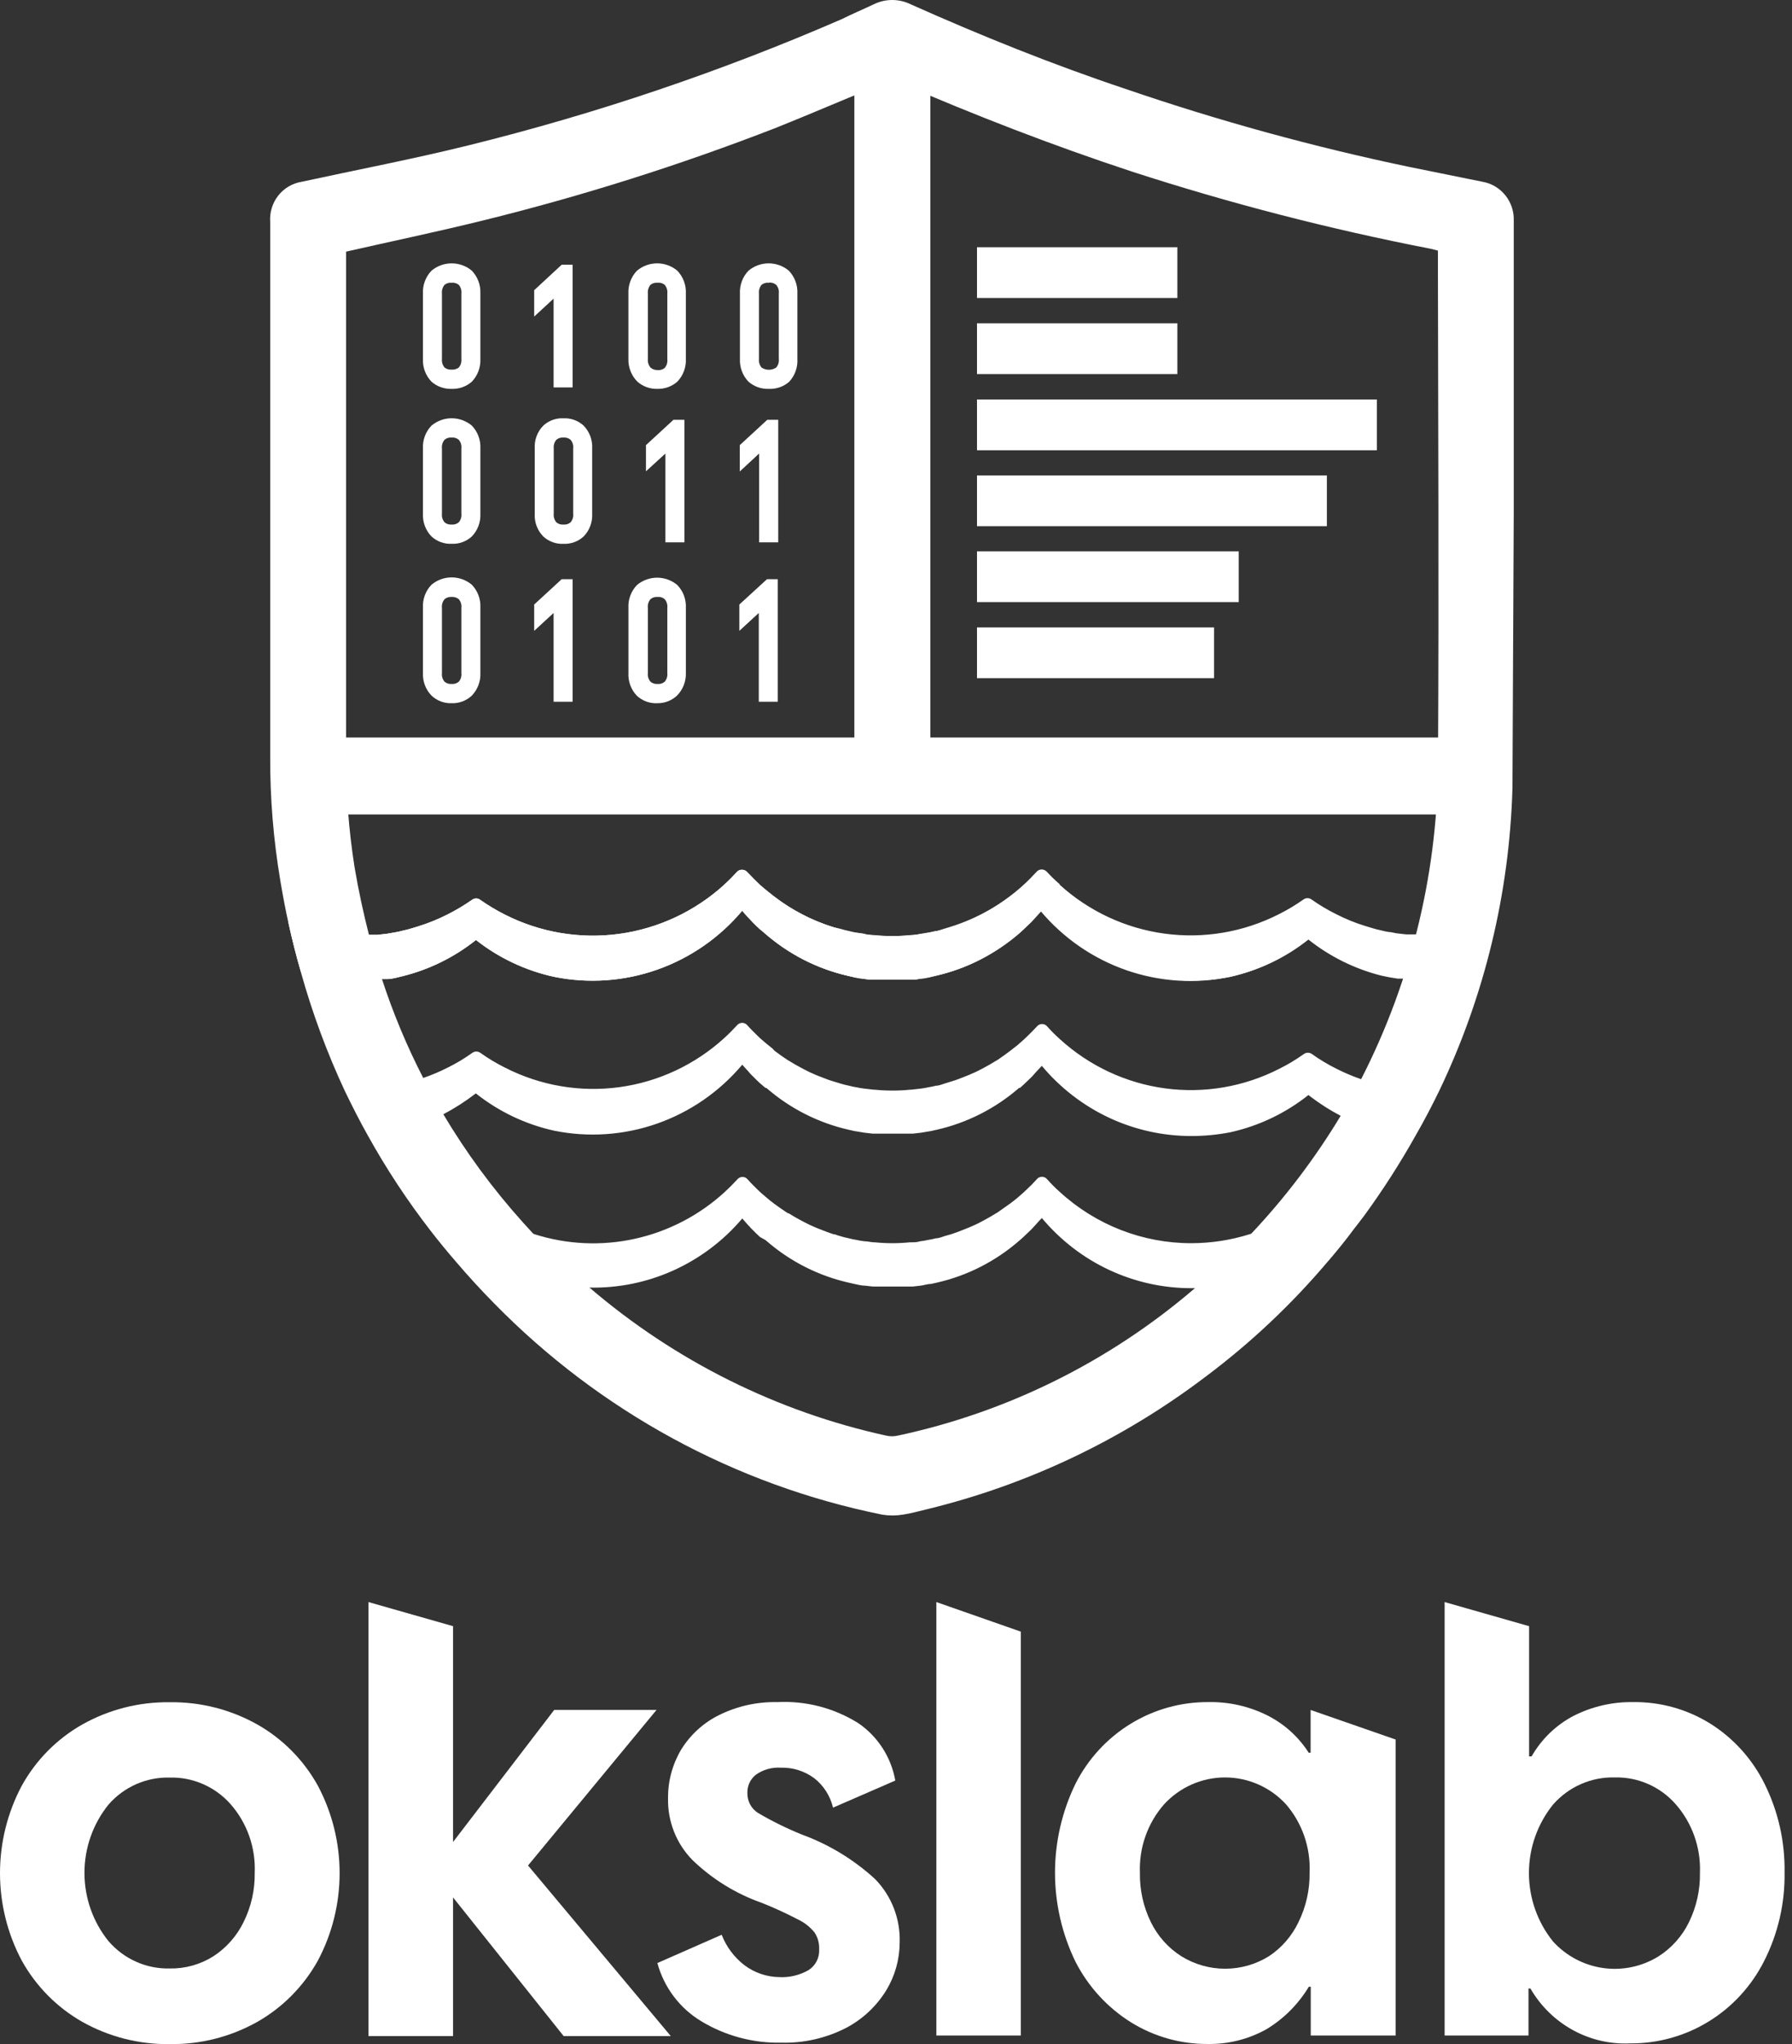 <svg width="100" height="114" viewBox="0 0 100 114" fill="none" xmlns="http://www.w3.org/2000/svg">
<rect x="0" y="0" width="100" height="114" fill="#333333" stroke="none"/>
<g clip-path="url(#clip0_905_2337)">
<path d="M65.701 13.789H54.52V16.62H65.701V13.789Z" fill="white"/>
<path d="M58.433 48.646C58.396 48.605 58.351 48.573 58.301 48.55C58.252 48.528 58.198 48.517 58.143 48.517C58.089 48.517 58.035 48.528 57.985 48.55C57.935 48.573 57.89 48.605 57.854 48.646C57.625 48.894 57.381 49.141 57.128 49.372L56.761 49.694C56.638 49.793 56.516 49.892 56.386 49.983C55.405 50.74 54.301 51.319 53.123 51.692L52.773 51.799C52.602 51.849 52.43 51.898 52.259 51.931C52.114 51.969 51.967 52 51.819 52.022L51.378 52.096L50.864 52.154C50.523 52.191 50.18 52.208 49.837 52.204C49.488 52.208 49.14 52.191 48.793 52.154C48.622 52.154 48.45 52.154 48.279 52.096C48.108 52.039 47.977 52.047 47.831 52.022C47.685 52.001 47.54 51.97 47.398 51.931C47.225 51.896 47.053 51.852 46.885 51.799L46.485 51.708C44.974 51.239 43.583 50.441 42.407 49.372C42.163 49.141 41.918 48.894 41.69 48.646C41.654 48.603 41.61 48.568 41.56 48.544C41.51 48.52 41.455 48.508 41.4 48.508C41.345 48.508 41.29 48.52 41.24 48.544C41.19 48.568 41.146 48.603 41.11 48.646C40.882 48.894 40.646 49.133 40.401 49.356C38.761 50.842 36.717 51.793 34.535 52.088C32.354 52.382 30.135 52.005 28.168 51.007C27.689 50.765 27.229 50.489 26.79 50.181C26.726 50.133 26.649 50.107 26.569 50.107C26.49 50.107 26.413 50.133 26.349 50.181C25.907 50.489 25.444 50.765 24.963 51.007C24.438 51.273 23.893 51.494 23.331 51.667L22.981 51.774C22.81 51.824 22.638 51.873 22.467 51.907C22.319 51.948 22.17 51.981 22.018 52.005L21.578 52.08L21.064 52.138H20.591H20.037C19.688 52.142 19.34 52.125 18.993 52.088C18.822 52.088 18.65 52.088 18.479 52.03L18.047 52.005C17.898 51.983 17.752 51.953 17.606 51.915C17.435 51.915 17.264 51.832 17.093 51.783L16.742 51.675C16.522 51.609 16.31 51.535 16.098 51.453C16.302 52.377 16.53 53.285 16.791 54.176L17.606 54.391L17.892 54.457L18.495 54.556C18.642 54.556 18.789 54.597 18.936 54.606H19.009C19.14 54.606 19.262 54.606 19.392 54.606H20.697H21.073H21.154H21.317H21.594C21.896 54.606 22.19 54.507 22.483 54.441C23.969 54.07 25.359 53.384 26.561 52.426C27.845 53.435 29.336 54.137 30.924 54.482C32.842 54.87 34.827 54.732 36.674 54.081C38.521 53.431 40.163 52.293 41.428 50.784C41.583 50.965 41.738 51.147 41.901 51.32L42.016 51.436C42.146 51.576 42.293 51.708 42.432 51.84L42.652 52.039C43.997 53.208 45.604 54.026 47.333 54.424L47.627 54.49L48.23 54.589C48.377 54.589 48.524 54.63 48.67 54.639H48.744C48.874 54.639 48.997 54.639 49.127 54.639H50.432C50.554 54.639 50.677 54.639 50.807 54.639H50.889C51.036 54.639 51.182 54.639 51.329 54.589C51.631 54.589 51.925 54.49 52.218 54.424C53.957 54.03 55.57 53.198 56.907 52.005L57.128 51.807L57.552 51.403L57.658 51.287L58.074 50.833C58.469 50.359 58.826 49.854 59.142 49.323C58.894 49.11 58.658 48.884 58.433 48.646Z" fill="white"/>
<path d="M41.136 48.647C41.173 48.606 41.218 48.574 41.268 48.551C41.317 48.529 41.371 48.517 41.426 48.517C41.48 48.517 41.534 48.529 41.584 48.551C41.634 48.574 41.679 48.606 41.715 48.647C41.952 48.895 42.188 49.142 42.441 49.373L42.816 49.695L43.183 49.984C44.164 50.741 45.268 51.32 46.446 51.693L46.796 51.8C46.968 51.85 47.139 51.899 47.31 51.932C47.452 51.971 47.596 52.001 47.742 52.023C47.889 52.023 48.036 52.081 48.191 52.097L48.705 52.155C49.046 52.192 49.389 52.209 49.732 52.205C50.081 52.209 50.429 52.192 50.776 52.155C50.947 52.155 51.119 52.155 51.29 52.097L51.73 52.023C51.879 52.001 52.026 51.97 52.171 51.932C52.342 51.932 52.513 51.85 52.684 51.8L53.035 51.693C54.546 51.224 55.938 50.427 57.113 49.357C57.366 49.126 57.61 48.878 57.839 48.63C57.874 48.587 57.918 48.552 57.968 48.529C58.018 48.505 58.073 48.492 58.128 48.492C58.184 48.492 58.238 48.505 58.288 48.529C58.338 48.552 58.383 48.587 58.418 48.63C58.642 48.879 58.879 49.116 59.127 49.34C60.767 50.826 62.811 51.778 64.993 52.072C67.174 52.367 69.393 51.99 71.36 50.991C71.84 50.752 72.3 50.476 72.739 50.166C72.804 50.118 72.882 50.092 72.963 50.092C73.043 50.092 73.122 50.118 73.187 50.166C73.627 50.477 74.091 50.753 74.574 50.991C75.097 51.259 75.643 51.48 76.205 51.651L76.564 51.759C76.732 51.812 76.904 51.857 77.077 51.891C77.22 51.93 77.364 51.96 77.51 51.982C77.656 51.982 77.803 52.039 77.958 52.056L78.472 52.114H78.937H79.5C79.846 52.118 80.191 52.102 80.535 52.064C80.707 52.064 80.886 52.064 81.049 52.006C81.212 51.949 81.351 51.957 81.498 51.932C81.643 51.911 81.788 51.88 81.93 51.841C82.103 51.807 82.275 51.763 82.444 51.709L82.794 51.602C83.015 51.536 83.235 51.462 83.447 51.379C83.235 52.304 83.006 53.212 82.754 54.103L81.938 54.318L81.644 54.384C81.449 54.384 81.245 54.458 81.041 54.483C80.837 54.508 80.747 54.524 80.601 54.532H80.527C80.397 54.532 80.274 54.532 80.152 54.532H78.88C78.757 54.532 78.635 54.532 78.505 54.532H78.431H78.268H77.991C77.689 54.532 77.387 54.433 77.094 54.367C75.609 53.995 74.219 53.309 73.016 52.353C71.738 53.39 70.243 54.119 68.645 54.483C66.726 54.869 64.741 54.729 62.894 54.077C61.047 53.426 59.406 52.286 58.141 50.776C57.986 50.958 57.822 51.14 57.659 51.313L57.553 51.429L57.129 51.833L56.917 52.031C55.559 53.207 53.938 54.029 52.195 54.425L51.91 54.491L51.306 54.59C51.159 54.59 51.013 54.631 50.866 54.639H50.784H50.409H49.104C48.974 54.639 48.851 54.639 48.721 54.639H48.648C48.501 54.639 48.354 54.639 48.207 54.59C47.905 54.59 47.604 54.491 47.31 54.425C45.585 54.024 43.987 53.193 42.661 52.006L42.409 51.841C42.27 51.709 42.123 51.577 41.993 51.437L41.887 51.321C41.74 51.173 41.601 51.024 41.471 50.867C41.07 50.398 40.713 49.892 40.402 49.357C40.659 49.134 40.904 48.897 41.136 48.647Z" fill="white"/>
<path d="M65.701 18.031H54.52V20.863H65.701V18.031Z" fill="white"/>
<path d="M76.833 22.281H54.52V25.113H76.833V22.281Z" fill="white"/>
<path d="M74.044 26.516H54.52V29.347H74.044V26.516Z" fill="white"/>
<path d="M69.126 30.75H54.52V33.581H69.126V30.75Z" fill="white"/>
<path d="M67.748 34.992H54.52V37.823H67.748V34.992Z" fill="white"/>
<path d="M84.147 45.425V41.133L15.315 41.133V45.425L84.147 45.425Z" fill="white"/>
<path d="M51.917 3.422H47.676V44.9H51.917V3.422Z" fill="white"/>
<path d="M82.736 10.139L78.658 9.313C73.287 8.191 67.99 6.735 62.796 4.955C58.718 3.593 54.746 1.992 50.824 0.242C50.501 0.083 50.147 0 49.788 0C49.429 0 49.075 0.083 48.752 0.242C48.165 0.522 47.569 0.77 46.974 1.067C40.243 3.989 33.284 6.341 26.17 8.1C23.079 8.867 19.947 9.462 16.832 10.139C16.314 10.222 15.847 10.499 15.522 10.915C15.197 11.331 15.039 11.855 15.078 12.384V14.307C15.078 23.601 15.078 32.901 15.078 42.207C15.069 44.519 15.258 46.828 15.641 49.107C15.78 49.933 15.934 50.758 16.106 51.526C16.31 52.45 16.538 53.358 16.799 54.25C17.433 56.515 18.251 58.724 19.246 60.853C19.645 61.678 20.061 62.504 20.526 63.329C21.563 65.198 22.741 66.984 24.049 68.67C24.498 69.248 24.971 69.825 25.452 70.379C26.121 71.163 26.83 71.939 27.572 72.69C33.472 78.714 41.014 82.818 49.233 84.477C49.611 84.539 49.997 84.539 50.375 84.477C50.832 84.411 51.288 84.279 51.745 84.171C57.374 82.802 62.666 80.283 67.297 76.767C69.802 74.891 72.09 72.734 74.115 70.337C74.597 69.776 75.061 69.206 75.502 68.612C75.722 68.34 75.934 68.051 76.138 67.787C77.185 66.349 78.147 64.85 79.017 63.296C79.49 62.471 79.922 61.645 80.322 60.82C82.844 55.554 84.234 49.806 84.4 43.956L84.473 28.504V12.334C84.496 11.817 84.333 11.309 84.013 10.905C83.694 10.501 83.24 10.228 82.736 10.139ZM80.248 42.099C80.292 48.397 78.817 54.611 75.95 60.201C75.616 60.87 75.249 61.522 74.849 62.174C73.397 64.591 71.687 66.842 69.752 68.884C69.108 69.57 68.423 70.246 67.713 70.915C67.371 71.237 67.02 71.551 66.669 71.856C61.904 75.942 56.209 78.765 50.098 80.069C49.886 80.118 49.665 80.118 49.453 80.069C43.35 78.732 37.665 75.897 32.898 71.815C31.804 70.877 30.761 69.88 29.774 68.827L29.179 68.175C27.502 66.311 26.01 64.284 24.726 62.124C24.343 61.48 23.976 60.82 23.633 60.151C22.71 58.364 21.933 56.503 21.309 54.588C21.048 53.763 20.811 52.987 20.599 52.178C20.281 50.931 20.012 49.702 19.784 48.356C19.459 46.287 19.3 44.194 19.311 42.099V14.035C21.896 13.449 24.424 12.92 26.936 12.301C32.504 10.929 37.979 9.198 43.329 7.118C45.4 6.292 47.406 5.409 49.511 4.575C49.706 4.505 49.919 4.505 50.114 4.575C54.404 6.432 58.751 8.116 63.163 9.569C68.634 11.344 74.206 12.782 79.849 13.878L80.24 13.977V14.513C80.257 23.742 80.297 32.912 80.248 42.099Z" fill="white"/>
<path d="M68.041 52.11C68.343 52.069 68.636 52.011 68.922 51.945C68.636 52.003 68.343 52.069 68.041 52.11Z" fill="white"/>
<path d="M69.949 51.654C70.178 51.572 70.414 51.489 70.634 51.398L69.949 51.654Z" fill="white"/>
<path d="M82.826 51.708L82.475 51.816C82.306 51.869 82.135 51.913 81.961 51.948C81.826 51.975 81.69 51.994 81.553 52.005C81.406 52.005 81.26 52.063 81.105 52.08C80.95 52.096 80.762 52.129 80.591 52.138C80.247 52.175 79.901 52.191 79.555 52.187H78.993H78.528L78.014 52.129C77.859 52.129 77.712 52.08 77.565 52.055C77.419 52.034 77.275 52.003 77.133 51.964C76.96 51.93 76.788 51.886 76.619 51.832L76.26 51.725C75.699 51.554 75.153 51.333 74.629 51.065C74.147 50.827 73.683 50.551 73.243 50.239C73.178 50.191 73.099 50.166 73.019 50.166C72.938 50.166 72.86 50.191 72.794 50.239C72.356 50.549 71.895 50.825 71.416 51.065C69.449 52.063 67.23 52.44 65.048 52.146C62.867 51.851 60.823 50.899 59.183 49.414C58.934 49.19 58.698 48.953 58.473 48.704C58.438 48.661 58.394 48.626 58.344 48.602C58.294 48.578 58.239 48.566 58.184 48.566C58.129 48.566 58.074 48.578 58.024 48.602C57.974 48.626 57.929 48.661 57.894 48.704C57.707 48.91 57.511 49.1 57.307 49.298L57.169 49.43L56.801 49.752L56.483 50L56.41 50.057C56.173 50.239 55.929 50.413 55.684 50.569L55.594 50.627C55.383 50.759 55.17 50.883 54.95 50.998L54.812 51.073C54.583 51.197 54.347 51.304 54.11 51.403L53.89 51.494C53.637 51.593 53.384 51.692 53.132 51.766L52.781 51.873C52.61 51.923 52.438 51.972 52.267 52.005C52.122 52.044 51.975 52.074 51.827 52.096L51.386 52.171L50.873 52.228H50.824C50.497 52.228 50.163 52.228 49.837 52.228C49.511 52.228 49.176 52.228 48.85 52.228H48.801L48.287 52.171C48.132 52.171 47.986 52.121 47.839 52.096C47.693 52.075 47.549 52.044 47.406 52.005C47.235 52.005 47.064 51.923 46.893 51.873L46.485 51.708C46.227 51.631 45.974 51.54 45.726 51.436L45.498 51.345C45.262 51.247 45.03 51.137 44.805 51.015L44.666 50.941C44.446 50.825 44.226 50.701 44.014 50.569L43.932 50.511C43.679 50.355 43.435 50.181 43.198 50L43.125 49.942L42.815 49.694L42.407 49.372C42.365 49.324 42.319 49.28 42.269 49.24C42.073 49.042 41.869 48.852 41.69 48.646C41.654 48.603 41.61 48.568 41.56 48.544C41.51 48.52 41.455 48.508 41.4 48.508C41.345 48.508 41.29 48.52 41.24 48.544C41.19 48.568 41.146 48.603 41.11 48.646C40.882 48.894 40.646 49.133 40.401 49.356C38.761 50.842 36.717 51.793 34.535 52.088C32.354 52.382 30.135 52.005 28.168 51.007C27.689 50.765 27.229 50.489 26.79 50.181C26.726 50.133 26.649 50.107 26.569 50.107C26.49 50.107 26.413 50.133 26.349 50.181C25.907 50.489 25.444 50.765 24.963 51.007C24.438 51.273 23.893 51.494 23.331 51.667L22.981 51.774C22.81 51.824 22.638 51.873 22.467 51.907C22.319 51.948 22.17 51.981 22.018 52.005L21.578 52.08L21.064 52.138H20.591H20.037C19.688 52.142 19.34 52.125 18.993 52.088C18.822 52.088 18.65 52.088 18.479 52.03L18.047 52.005C17.898 51.983 17.752 51.953 17.606 51.915C17.435 51.915 17.264 51.832 17.093 51.783L16.742 51.675C16.522 51.609 16.31 51.535 16.098 51.453C16.302 52.377 16.53 53.285 16.791 54.176L17.606 54.391L17.892 54.457L18.495 54.556C18.642 54.556 18.789 54.597 18.936 54.606H19.009C19.14 54.606 19.262 54.606 19.392 54.606H20.697H21.073H21.154H21.317H21.594C21.896 54.606 22.19 54.507 22.483 54.441C23.969 54.07 25.359 53.384 26.561 52.426C27.845 53.435 29.336 54.137 30.924 54.482C32.842 54.87 34.827 54.732 36.674 54.081C38.521 53.431 40.163 52.293 41.428 50.784L41.477 50.842L41.779 51.18C41.819 51.215 41.854 51.253 41.885 51.296L41.999 51.411C42.13 51.552 42.277 51.684 42.415 51.816L42.636 52.014L42.684 52.055C44.004 53.22 45.591 54.031 47.3 54.416L47.594 54.482L48.197 54.581C48.344 54.581 48.491 54.622 48.638 54.63H48.711C48.842 54.63 48.964 54.63 49.095 54.63H50.4H50.775H50.856C51.003 54.63 51.15 54.63 51.297 54.581L51.9 54.482L52.185 54.416C53.889 54.037 55.473 53.234 56.793 52.08L56.85 52.039L57.062 51.84L57.487 51.436L57.593 51.32L57.699 51.205L58.008 50.866L58.066 50.809C59.341 52.325 60.996 53.466 62.857 54.112C64.718 54.758 66.717 54.886 68.643 54.482C70.237 54.133 71.732 53.421 73.014 52.402C74.218 53.357 75.608 54.044 77.092 54.416C77.386 54.482 77.688 54.54 77.989 54.581H78.267H78.43H78.503C78.634 54.581 78.756 54.581 78.878 54.581H80.191C80.314 54.581 80.436 54.581 80.567 54.581H80.64C80.787 54.581 80.933 54.581 81.08 54.531C81.227 54.482 81.488 54.465 81.684 54.432L81.977 54.366L82.793 54.152C83.046 53.26 83.274 52.352 83.486 51.428C83.266 51.568 83.046 51.642 82.826 51.708Z" fill="white"/>
<path d="M80.322 60.767C79.922 61.593 79.506 62.418 79.017 63.244H78.878H78.503H78.422H78.267H77.981C77.688 63.244 77.386 63.145 77.092 63.079C76.313 62.902 75.559 62.624 74.85 62.253C74.205 61.914 73.591 61.52 73.015 61.073C71.732 62.092 70.237 62.804 68.643 63.153C67.934 63.29 67.213 63.359 66.49 63.359C64.901 63.362 63.33 63.014 61.887 62.338C60.445 61.662 59.166 60.675 58.139 59.447L58.082 59.505L57.772 59.835L57.666 59.959L57.56 60.074L57.136 60.479L56.916 60.677C56.916 60.677 56.916 60.677 56.867 60.677C55.544 61.827 53.961 62.629 52.259 63.013L51.965 63.079L51.37 63.178L50.93 63.227H50.848H50.473H49.168H48.785H48.711L48.271 63.178L47.667 63.079L47.374 63.013C45.672 62.629 44.089 61.827 42.766 60.677H42.717L42.407 60.413C42.269 60.281 42.122 60.148 41.991 60.008L41.877 59.892L41.771 59.769L41.469 59.438L41.42 59.381C40.154 60.885 38.513 62.02 36.667 62.667C34.822 63.314 32.839 63.451 30.924 63.062C29.331 62.711 27.837 62 26.553 60.982C25.978 61.425 25.367 61.817 24.726 62.154C24.016 62.53 23.259 62.807 22.475 62.98C22.182 63.046 21.888 63.103 21.586 63.145H21.309H21.146H21.064H20.689H20.534C20.078 62.319 19.654 61.494 19.254 60.668C19.515 60.668 19.776 60.668 20.07 60.668H20.624H21.097L21.611 60.611C21.759 60.594 21.906 60.569 22.051 60.536C22.2 60.514 22.346 60.484 22.492 60.446C22.663 60.446 22.834 60.363 23.005 60.313L23.356 60.206L23.658 60.107C24.11 59.951 24.552 59.763 24.979 59.546C25.46 59.309 25.921 59.033 26.357 58.72C26.423 58.673 26.501 58.647 26.582 58.647C26.662 58.647 26.741 58.673 26.806 58.72C27.243 59.032 27.704 59.307 28.184 59.546C30.15 60.55 32.37 60.93 34.553 60.636C36.736 60.341 38.78 59.386 40.417 57.895C40.662 57.672 40.898 57.433 41.127 57.185C41.162 57.142 41.206 57.107 41.256 57.083C41.306 57.059 41.361 57.047 41.416 57.047C41.472 57.047 41.526 57.059 41.576 57.083C41.627 57.107 41.671 57.142 41.706 57.185C41.885 57.392 42.089 57.581 42.285 57.779L42.423 57.911L42.799 58.233L43.109 58.481L43.223 58.605C43.462 58.786 43.707 58.96 43.957 59.125L44.047 59.174C44.25 59.306 44.471 59.43 44.691 59.546L44.829 59.62C45.055 59.742 45.286 59.852 45.523 59.95L45.751 60.041C46.004 60.14 46.248 60.239 46.509 60.313L46.86 60.421C47.029 60.474 47.2 60.518 47.374 60.553C47.516 60.592 47.66 60.622 47.806 60.644C47.954 60.677 48.104 60.702 48.255 60.718L48.769 60.776H48.817C49.145 60.809 49.475 60.825 49.804 60.825C50.131 60.825 50.458 60.809 50.783 60.776H50.84L51.354 60.718C51.502 60.701 51.649 60.676 51.794 60.644C51.942 60.621 52.09 60.591 52.234 60.553C52.406 60.553 52.577 60.47 52.748 60.421L53.099 60.313C53.352 60.239 53.605 60.14 53.849 60.041L54.078 59.95C54.314 59.851 54.551 59.744 54.779 59.62L54.918 59.546C55.138 59.43 55.35 59.306 55.562 59.174C55.59 59.155 55.62 59.138 55.652 59.125C55.896 58.96 56.141 58.786 56.377 58.605L56.451 58.547L56.769 58.299L57.136 57.977L57.275 57.846C57.478 57.647 57.674 57.458 57.862 57.251C57.897 57.208 57.941 57.173 57.991 57.149C58.041 57.125 58.096 57.113 58.151 57.113C58.207 57.113 58.261 57.125 58.311 57.149C58.361 57.173 58.406 57.208 58.441 57.251C58.663 57.502 58.9 57.739 59.15 57.961C60.788 59.452 62.832 60.407 65.015 60.702C67.198 60.996 69.418 60.616 71.383 59.612C71.864 59.373 72.324 59.097 72.762 58.786C72.827 58.739 72.906 58.713 72.986 58.713C73.067 58.713 73.145 58.739 73.21 58.786C73.647 59.099 74.108 59.375 74.589 59.612C75.022 59.831 75.469 60.021 75.926 60.181L76.212 60.272L76.562 60.38C76.734 60.429 76.905 60.479 77.076 60.512C77.221 60.55 77.368 60.58 77.516 60.602C77.662 60.635 77.809 60.66 77.957 60.677L78.471 60.734H78.944H79.498C79.8 60.8 80.061 60.792 80.322 60.767Z" fill="white"/>
<path d="M75.503 68.594C75.063 69.188 74.598 69.758 74.117 70.319C73.736 70.088 73.368 69.834 73.016 69.56C71.733 70.579 70.238 71.291 68.644 71.64C67.993 71.764 67.333 71.834 66.671 71.846H66.491C64.902 71.849 63.331 71.5 61.888 70.825C60.446 70.149 59.167 69.162 58.14 67.934L58.083 67.991C57.977 68.107 57.871 68.214 57.773 68.33C57.736 68.367 57.7 68.405 57.667 68.445L57.561 68.561L57.137 68.966L56.917 69.164C56.917 69.164 56.917 69.164 56.868 69.205C55.545 70.355 53.962 71.158 52.26 71.541L51.967 71.607C51.771 71.607 51.567 71.681 51.371 71.706L50.931 71.755H50.849H50.474H49.169H48.786H48.712L48.272 71.706C48.076 71.706 47.864 71.648 47.669 71.607L47.375 71.541C45.673 71.158 44.09 70.355 42.767 69.205L42.718 69.164L42.408 68.99C42.27 68.858 42.123 68.726 41.992 68.586C41.952 68.549 41.914 68.511 41.878 68.47C41.847 68.428 41.812 68.389 41.772 68.355L41.471 68.016L41.422 67.958C40.37 69.198 39.061 70.186 37.587 70.852C36.114 71.519 34.513 71.847 32.899 71.813C32.237 71.801 31.576 71.732 30.925 71.607C29.332 71.256 27.838 70.545 26.554 69.527C26.205 69.799 25.84 70.049 25.461 70.278C24.98 69.725 24.507 69.147 24.059 68.569C24.365 68.451 24.664 68.316 24.956 68.165C25.438 67.931 25.899 67.655 26.334 67.339C26.399 67.292 26.478 67.266 26.558 67.266C26.639 67.266 26.717 67.292 26.782 67.339C27.222 67.647 27.683 67.923 28.161 68.165C28.689 68.423 29.234 68.644 29.792 68.825C31.613 69.411 33.554 69.503 35.421 69.093C37.288 68.683 39.017 67.786 40.435 66.489C40.679 66.266 40.916 66.027 41.144 65.779C41.179 65.736 41.224 65.701 41.274 65.677C41.324 65.653 41.378 65.641 41.434 65.641C41.489 65.641 41.544 65.653 41.594 65.677C41.644 65.701 41.688 65.736 41.723 65.779C41.903 65.986 42.107 66.184 42.302 66.374L42.441 66.506L42.816 66.828C42.914 66.918 43.02 66.993 43.126 67.075L43.199 67.133C43.436 67.306 43.681 67.48 43.933 67.645L44.039 67.686C44.243 67.818 44.464 67.942 44.684 68.058L44.822 68.132C45.048 68.254 45.279 68.364 45.516 68.462L45.744 68.553C45.997 68.652 46.241 68.751 46.502 68.833C46.617 68.833 46.731 68.908 46.853 68.932C47.022 68.985 47.194 69.029 47.367 69.064C47.509 69.103 47.653 69.134 47.799 69.155C47.947 69.189 48.097 69.214 48.248 69.23C48.419 69.23 48.582 69.279 48.761 69.287H48.81C49.138 69.32 49.468 69.337 49.797 69.337C50.124 69.337 50.451 69.32 50.776 69.287H50.833C51.004 69.287 51.175 69.287 51.347 69.23C51.495 69.213 51.642 69.188 51.787 69.155C51.935 69.133 52.082 69.103 52.227 69.064C52.399 69.064 52.57 68.982 52.741 68.932L53.092 68.833C53.345 68.751 53.598 68.652 53.842 68.553L54.071 68.462C54.307 68.363 54.544 68.256 54.772 68.132L54.911 68.058C55.131 67.942 55.343 67.818 55.555 67.686L55.645 67.636L56.37 67.125L56.444 67.067C56.55 66.984 56.656 66.91 56.762 66.819L57.129 66.497L57.268 66.365C57.474 66.178 57.67 65.98 57.855 65.771C57.89 65.728 57.934 65.693 57.984 65.669C58.034 65.645 58.089 65.633 58.144 65.633C58.2 65.633 58.254 65.645 58.304 65.669C58.354 65.693 58.399 65.728 58.434 65.771C58.656 66.022 58.893 66.259 59.143 66.481C61.155 68.322 63.771 69.341 66.483 69.337C67.589 69.335 68.689 69.166 69.745 68.833C70.305 68.65 70.85 68.423 71.376 68.156C71.855 67.915 72.315 67.639 72.755 67.331C72.82 67.283 72.898 67.258 72.979 67.258C73.06 67.258 73.138 67.283 73.203 67.331C73.638 67.647 74.099 67.923 74.582 68.156C74.881 68.319 75.189 68.465 75.503 68.594Z" fill="white"/>
<path d="M25.2 21.688C24.792 21.702 24.393 21.561 24.083 21.292C23.92 21.124 23.793 20.923 23.71 20.703C23.627 20.483 23.59 20.248 23.602 20.012V16.372C23.59 16.137 23.627 15.902 23.71 15.682C23.793 15.462 23.92 15.261 24.083 15.093C24.399 14.831 24.795 14.688 25.204 14.688C25.613 14.688 26.009 14.831 26.326 15.093C26.488 15.261 26.615 15.462 26.698 15.682C26.781 15.902 26.818 16.137 26.807 16.372V20.012C26.818 20.248 26.781 20.483 26.698 20.703C26.615 20.923 26.488 21.124 26.326 21.292C26.013 21.563 25.611 21.704 25.2 21.688ZM25.2 15.77C25.06 15.755 24.919 15.796 24.809 15.885C24.753 15.952 24.712 16.03 24.686 16.114C24.661 16.198 24.653 16.285 24.662 16.372V20.012C24.653 20.099 24.661 20.188 24.686 20.271C24.712 20.355 24.753 20.433 24.809 20.5C24.921 20.585 25.06 20.626 25.2 20.615C25.343 20.627 25.485 20.586 25.6 20.5C25.656 20.433 25.699 20.356 25.724 20.272C25.749 20.188 25.757 20.1 25.747 20.012V16.372C25.757 16.285 25.749 16.197 25.724 16.113C25.699 16.029 25.656 15.952 25.6 15.885C25.487 15.795 25.343 15.754 25.2 15.77Z" fill="white"/>
<path d="M31.342 14.766H31.953V21.608H30.893V16.656L29.809 17.655V16.185L31.342 14.766Z" fill="white"/>
<path d="M36.7 21.688C36.288 21.704 35.886 21.563 35.574 21.292C35.407 21.126 35.275 20.926 35.188 20.706C35.101 20.486 35.06 20.25 35.068 20.012V16.372C35.057 16.137 35.094 15.902 35.177 15.682C35.26 15.462 35.386 15.261 35.55 15.093C35.866 14.831 36.262 14.688 36.671 14.688C37.08 14.688 37.476 14.831 37.792 15.093C37.955 15.261 38.082 15.462 38.165 15.682C38.248 15.902 38.285 16.137 38.273 16.372V20.012C38.285 20.248 38.248 20.483 38.165 20.703C38.082 20.923 37.955 21.124 37.792 21.292C37.488 21.555 37.099 21.696 36.7 21.688ZM36.7 15.77C36.556 15.754 36.413 15.795 36.3 15.885C36.244 15.952 36.203 16.03 36.178 16.114C36.152 16.198 36.144 16.285 36.153 16.372V20.012C36.144 20.099 36.152 20.188 36.178 20.271C36.203 20.355 36.244 20.433 36.3 20.5C36.411 20.595 36.554 20.645 36.7 20.64C36.84 20.654 36.98 20.613 37.091 20.524C37.148 20.458 37.19 20.38 37.215 20.297C37.241 20.213 37.248 20.124 37.238 20.037V16.372C37.248 16.285 37.241 16.197 37.215 16.113C37.19 16.029 37.148 15.952 37.091 15.885C37.037 15.84 36.974 15.806 36.907 15.787C36.84 15.767 36.769 15.761 36.7 15.77Z" fill="white"/>
<path d="M42.889 21.688C42.481 21.702 42.083 21.561 41.772 21.292C41.609 21.124 41.482 20.923 41.4 20.703C41.317 20.483 41.28 20.248 41.291 20.012V16.372C41.28 16.137 41.317 15.902 41.4 15.682C41.482 15.462 41.609 15.261 41.772 15.093C42.089 14.831 42.485 14.688 42.894 14.688C43.302 14.688 43.699 14.831 44.015 15.093C44.178 15.261 44.305 15.462 44.388 15.682C44.471 15.902 44.507 16.137 44.496 16.372V20.012C44.511 20.246 44.478 20.48 44.399 20.7C44.32 20.92 44.198 21.122 44.039 21.292C43.721 21.569 43.309 21.711 42.889 21.688ZM42.889 15.77C42.749 15.755 42.608 15.796 42.498 15.885C42.443 15.952 42.401 16.03 42.376 16.114C42.35 16.198 42.342 16.285 42.351 16.372V20.012C42.342 20.099 42.35 20.188 42.376 20.271C42.401 20.355 42.443 20.433 42.498 20.5C42.619 20.58 42.761 20.623 42.906 20.623C43.051 20.623 43.193 20.58 43.314 20.5C43.37 20.433 43.413 20.356 43.438 20.272C43.463 20.188 43.471 20.1 43.46 20.012V16.372C43.471 16.285 43.463 16.197 43.438 16.113C43.413 16.029 43.37 15.952 43.314 15.885C43.255 15.837 43.187 15.801 43.114 15.781C43.041 15.761 42.964 15.757 42.889 15.77Z" fill="white"/>
<path d="M25.2 30.329C24.79 30.348 24.389 30.202 24.083 29.924C23.919 29.756 23.792 29.556 23.709 29.336C23.627 29.116 23.59 28.88 23.602 28.645V25.013C23.59 24.778 23.627 24.542 23.709 24.322C23.792 24.102 23.919 23.901 24.083 23.734C24.399 23.471 24.796 23.328 25.204 23.328C25.613 23.328 26.009 23.471 26.326 23.734C26.489 23.901 26.616 24.102 26.699 24.322C26.782 24.542 26.819 24.778 26.807 25.013V28.645C26.819 28.88 26.782 29.116 26.699 29.336C26.616 29.556 26.489 29.756 26.326 29.924C26.018 30.203 25.613 30.349 25.2 30.329ZM25.2 24.402C25.059 24.39 24.918 24.434 24.809 24.526C24.753 24.593 24.71 24.67 24.685 24.754C24.66 24.838 24.652 24.926 24.662 25.013V28.645C24.652 28.732 24.66 28.82 24.685 28.904C24.71 28.988 24.753 29.065 24.809 29.132C24.918 29.224 25.059 29.268 25.2 29.256C25.344 29.27 25.488 29.225 25.6 29.132C25.657 29.066 25.699 28.988 25.724 28.904C25.75 28.82 25.757 28.732 25.747 28.645V25.013C25.757 24.926 25.75 24.838 25.724 24.754C25.699 24.67 25.657 24.592 25.6 24.526C25.488 24.433 25.344 24.388 25.2 24.402Z" fill="white"/>
<path d="M31.44 30.33C31.236 30.34 31.033 30.309 30.841 30.24C30.65 30.171 30.473 30.064 30.322 29.925C30.156 29.759 30.028 29.559 29.945 29.338C29.862 29.118 29.826 28.881 29.841 28.646V25.014C29.826 24.778 29.862 24.542 29.945 24.321C30.028 24.101 30.156 23.901 30.322 23.735C30.473 23.596 30.65 23.489 30.841 23.42C31.033 23.35 31.236 23.32 31.44 23.33C31.853 23.31 32.257 23.455 32.565 23.735C32.729 23.902 32.856 24.103 32.939 24.323C33.021 24.543 33.058 24.779 33.046 25.014V28.646C33.058 28.881 33.021 29.116 32.939 29.337C32.856 29.557 32.729 29.757 32.565 29.925C32.257 30.204 31.853 30.35 31.44 30.33ZM31.44 24.403C31.298 24.39 31.157 24.435 31.048 24.527C30.992 24.593 30.95 24.671 30.924 24.755C30.899 24.839 30.891 24.927 30.901 25.014V28.646C30.891 28.733 30.899 28.821 30.924 28.905C30.95 28.989 30.992 29.066 31.048 29.133C31.157 29.225 31.298 29.269 31.44 29.257C31.584 29.271 31.728 29.226 31.839 29.133C31.896 29.067 31.938 28.989 31.964 28.905C31.989 28.821 31.997 28.733 31.986 28.646V25.014C31.997 24.927 31.989 24.838 31.964 24.755C31.938 24.671 31.896 24.593 31.839 24.527C31.728 24.434 31.584 24.389 31.44 24.403Z" fill="white"/>
<path d="M37.58 23.414H38.192V30.249H37.132V25.296L36.047 26.287V24.826L37.58 23.414Z" fill="white"/>
<path d="M42.816 23.414H43.428V30.249H42.36V25.296L41.283 26.295V24.826L42.816 23.414Z" fill="white"/>
<path d="M25.2 39.22C24.788 39.235 24.386 39.083 24.083 38.799C23.919 38.632 23.792 38.431 23.709 38.211C23.627 37.99 23.59 37.755 23.602 37.52V33.888C23.59 33.653 23.627 33.417 23.709 33.197C23.792 32.977 23.919 32.776 24.083 32.609C24.399 32.346 24.796 32.203 25.204 32.203C25.613 32.203 26.009 32.346 26.326 32.609C26.489 32.776 26.616 32.977 26.699 33.197C26.782 33.417 26.819 33.653 26.807 33.888V37.52C26.819 37.755 26.782 37.99 26.699 38.211C26.616 38.431 26.489 38.632 26.326 38.799C26.02 39.084 25.616 39.236 25.2 39.22ZM25.2 33.294C25.059 33.281 24.918 33.326 24.809 33.417C24.753 33.484 24.71 33.562 24.685 33.645C24.66 33.729 24.652 33.818 24.662 33.904V37.536C24.652 37.623 24.66 37.712 24.685 37.795C24.71 37.879 24.753 37.957 24.809 38.023C24.918 38.115 25.059 38.16 25.2 38.147C25.344 38.161 25.488 38.117 25.6 38.023C25.657 37.957 25.699 37.88 25.724 37.796C25.75 37.712 25.757 37.623 25.747 37.536V33.904C25.757 33.818 25.75 33.729 25.724 33.645C25.699 33.561 25.657 33.484 25.6 33.417C25.488 33.324 25.344 33.28 25.2 33.294Z" fill="white"/>
<path d="M31.342 32.305H31.953V39.139H30.893V34.187L29.809 35.185V33.716L31.342 32.305Z" fill="white"/>
<path d="M36.7 39.219C36.487 39.233 36.274 39.202 36.074 39.13C35.873 39.057 35.69 38.945 35.533 38.798C35.375 38.631 35.252 38.433 35.172 38.216C35.092 37.998 35.057 37.767 35.069 37.535V33.904C35.057 33.668 35.093 33.433 35.176 33.213C35.259 32.992 35.386 32.792 35.55 32.624C35.866 32.362 36.262 32.219 36.671 32.219C37.08 32.219 37.476 32.362 37.792 32.624C37.956 32.792 38.083 32.992 38.166 33.213C38.249 33.433 38.285 33.668 38.274 33.904V37.535C38.281 37.769 38.241 38.002 38.155 38.219C38.069 38.437 37.941 38.634 37.776 38.798C37.483 39.072 37.098 39.223 36.7 39.219ZM36.7 33.293C36.556 33.279 36.412 33.323 36.3 33.417C36.244 33.483 36.202 33.561 36.176 33.645C36.151 33.728 36.143 33.817 36.153 33.904V37.535C36.143 37.623 36.151 37.711 36.176 37.795C36.202 37.878 36.244 37.956 36.3 38.023C36.412 38.116 36.556 38.16 36.7 38.146C36.77 38.154 36.841 38.147 36.908 38.126C36.975 38.104 37.038 38.069 37.091 38.023C37.148 37.956 37.19 37.879 37.215 37.795C37.241 37.711 37.248 37.623 37.238 37.535V33.904C37.248 33.817 37.241 33.728 37.215 33.644C37.19 33.56 37.148 33.483 37.091 33.417C37.038 33.37 36.975 33.335 36.908 33.313C36.841 33.292 36.77 33.285 36.7 33.293Z" fill="white"/>
<path d="M42.799 32.305H43.403V39.139H42.343V34.187L41.258 35.185V33.716L42.799 32.305Z" fill="white"/>
<path d="M4.583 96.185C6.078 95.344 7.765 94.914 9.476 94.939C11.187 94.914 12.874 95.344 14.369 96.185C15.781 96.986 16.946 98.165 17.738 99.594C18.535 101.093 18.952 102.769 18.952 104.472C18.952 106.175 18.535 107.851 17.738 109.35C16.944 110.777 15.779 111.956 14.369 112.76C12.874 113.601 11.187 114.03 9.476 114.006C7.765 114.03 6.078 113.601 4.583 112.76C3.173 111.956 2.008 110.777 1.215 109.35C0.417 107.851 0 106.175 0 104.472C0 102.769 0.417 101.093 1.215 99.594C2.006 98.165 3.172 96.986 4.583 96.185ZM13.603 107.18C14.019 106.334 14.229 105.4 14.214 104.456C14.274 103.051 13.791 101.677 12.869 100.626C12.442 100.143 11.917 99.761 11.33 99.504C10.743 99.248 10.107 99.123 9.468 99.14C8.826 99.124 8.188 99.25 7.599 99.509C7.01 99.769 6.485 100.155 6.059 100.642C5.188 101.718 4.713 103.065 4.713 104.456C4.713 105.846 5.188 107.194 6.059 108.269C6.483 108.759 7.008 109.15 7.597 109.412C8.186 109.675 8.825 109.803 9.468 109.788C10.332 109.805 11.182 109.567 11.915 109.103C12.64 108.63 13.224 107.965 13.603 107.18Z" fill="white"/>
<path d="M25.283 90.697V102.732L30.926 95.369H36.635L29.466 104.044L37.434 113.561H31.456L25.283 105.827V113.561H20.561V89.352L25.283 90.697Z" fill="white"/>
<path d="M43.485 110.269C44.054 110.299 44.62 110.164 45.116 109.881C45.31 109.759 45.468 109.587 45.572 109.382C45.677 109.177 45.725 108.947 45.712 108.717C45.728 108.383 45.636 108.053 45.451 107.776C45.202 107.471 44.89 107.226 44.537 107.058C43.882 106.715 43.209 106.407 42.523 106.133C41.074 105.626 39.75 104.81 38.641 103.74C38.199 103.29 37.85 102.755 37.616 102.167C37.382 101.578 37.267 100.948 37.279 100.314C37.267 99.356 37.519 98.413 38.005 97.59C38.517 96.759 39.248 96.09 40.117 95.659C41.131 95.156 42.25 94.907 43.379 94.932C44.962 94.85 46.531 95.256 47.881 96.096C48.423 96.462 48.887 96.935 49.244 97.487C49.602 98.039 49.845 98.658 49.961 99.307L46.486 100.818C46.331 100.161 45.956 99.578 45.426 99.167C44.886 98.772 44.233 98.569 43.567 98.589C43.077 98.557 42.591 98.694 42.188 98.977C42.033 99.096 41.908 99.251 41.825 99.429C41.741 99.607 41.701 99.803 41.707 100C41.702 100.223 41.754 100.442 41.858 100.638C41.963 100.833 42.116 100.998 42.303 101.115C43.088 101.576 43.906 101.978 44.749 102.32C46.255 102.869 47.64 103.71 48.827 104.796C49.284 105.261 49.642 105.816 49.879 106.426C50.116 107.037 50.227 107.69 50.205 108.345C50.201 109.281 49.945 110.197 49.463 110.995C48.916 111.888 48.141 112.615 47.22 113.1C46.1 113.675 44.855 113.959 43.599 113.925C42.028 113.959 40.479 113.544 39.13 112.729C37.931 112.008 37.055 110.845 36.684 109.485L40.272 107.908C40.532 108.578 40.97 109.164 41.536 109.6C42.1 110.026 42.782 110.26 43.485 110.269Z" fill="white"/>
<path d="M52.252 89.352L56.966 91.002V113.528H52.252V89.352Z" fill="white"/>
<path d="M67.395 113.999C65.891 114.008 64.415 113.594 63.13 112.802C61.811 111.982 60.737 110.815 60.023 109.426C59.267 107.878 58.873 106.175 58.873 104.448C58.873 102.722 59.267 101.019 60.023 99.471C60.722 98.096 61.784 96.943 63.092 96.142C64.399 95.341 65.9 94.921 67.428 94.931C68.557 94.908 69.675 95.157 70.69 95.657C71.644 96.129 72.453 96.853 73.031 97.754H73.137V95.369L77.883 97.019V113.528H73.145V110.804H73.039C72.448 111.786 71.627 112.605 70.649 113.19C69.652 113.739 68.531 114.018 67.395 113.999ZM72.46 107.205C72.881 106.35 73.094 105.404 73.08 104.448C73.142 103.054 72.672 101.688 71.767 100.635C71.332 100.161 70.805 99.783 70.219 99.525C69.633 99.266 69.001 99.133 68.362 99.133C67.723 99.133 67.091 99.266 66.505 99.525C65.919 99.783 65.392 100.161 64.957 100.635C64.04 101.683 63.558 103.049 63.611 104.448C63.594 105.404 63.804 106.349 64.223 107.205C64.605 107.984 65.192 108.641 65.919 109.104C66.656 109.561 67.502 109.802 68.366 109.802C69.23 109.802 70.076 109.561 70.812 109.104C71.522 108.634 72.091 107.978 72.46 107.205Z" fill="white"/>
<path d="M87.825 95.691C88.855 95.172 89.993 94.912 91.144 94.931C92.657 94.913 94.144 95.328 95.434 96.128C96.733 96.942 97.783 98.105 98.468 99.488C99.231 101.023 99.614 102.722 99.585 104.44C99.611 106.162 99.216 107.863 98.435 109.393C97.732 110.778 96.663 111.939 95.347 112.747C94.031 113.554 92.52 113.976 90.981 113.966C89.863 114.02 88.753 113.763 87.769 113.223C86.786 112.683 85.967 111.881 85.403 110.904H85.296V113.528H80.615V89.352L85.329 90.697V97.961H85.468C86.022 96.991 86.84 96.203 87.825 95.691ZM94.251 107.206C94.67 106.349 94.88 105.404 94.863 104.449C94.916 103.05 94.434 101.684 93.517 100.635C93.092 100.149 92.568 99.763 91.981 99.504C91.393 99.244 90.757 99.118 90.116 99.133C89.469 99.115 88.826 99.24 88.232 99.5C87.637 99.759 87.106 100.147 86.675 100.635C85.799 101.715 85.32 103.068 85.32 104.465C85.32 105.862 85.799 107.216 86.675 108.295C87.409 109.094 88.394 109.612 89.462 109.763C90.53 109.913 91.616 109.686 92.538 109.121C93.274 108.656 93.867 107.993 94.251 107.206Z" fill="white"/>
</g>
<defs>
<clipPath id="clip0_905_2337">
<rect width="99.586" height="114" fill="white"/>
</clipPath>
</defs>
</svg>
